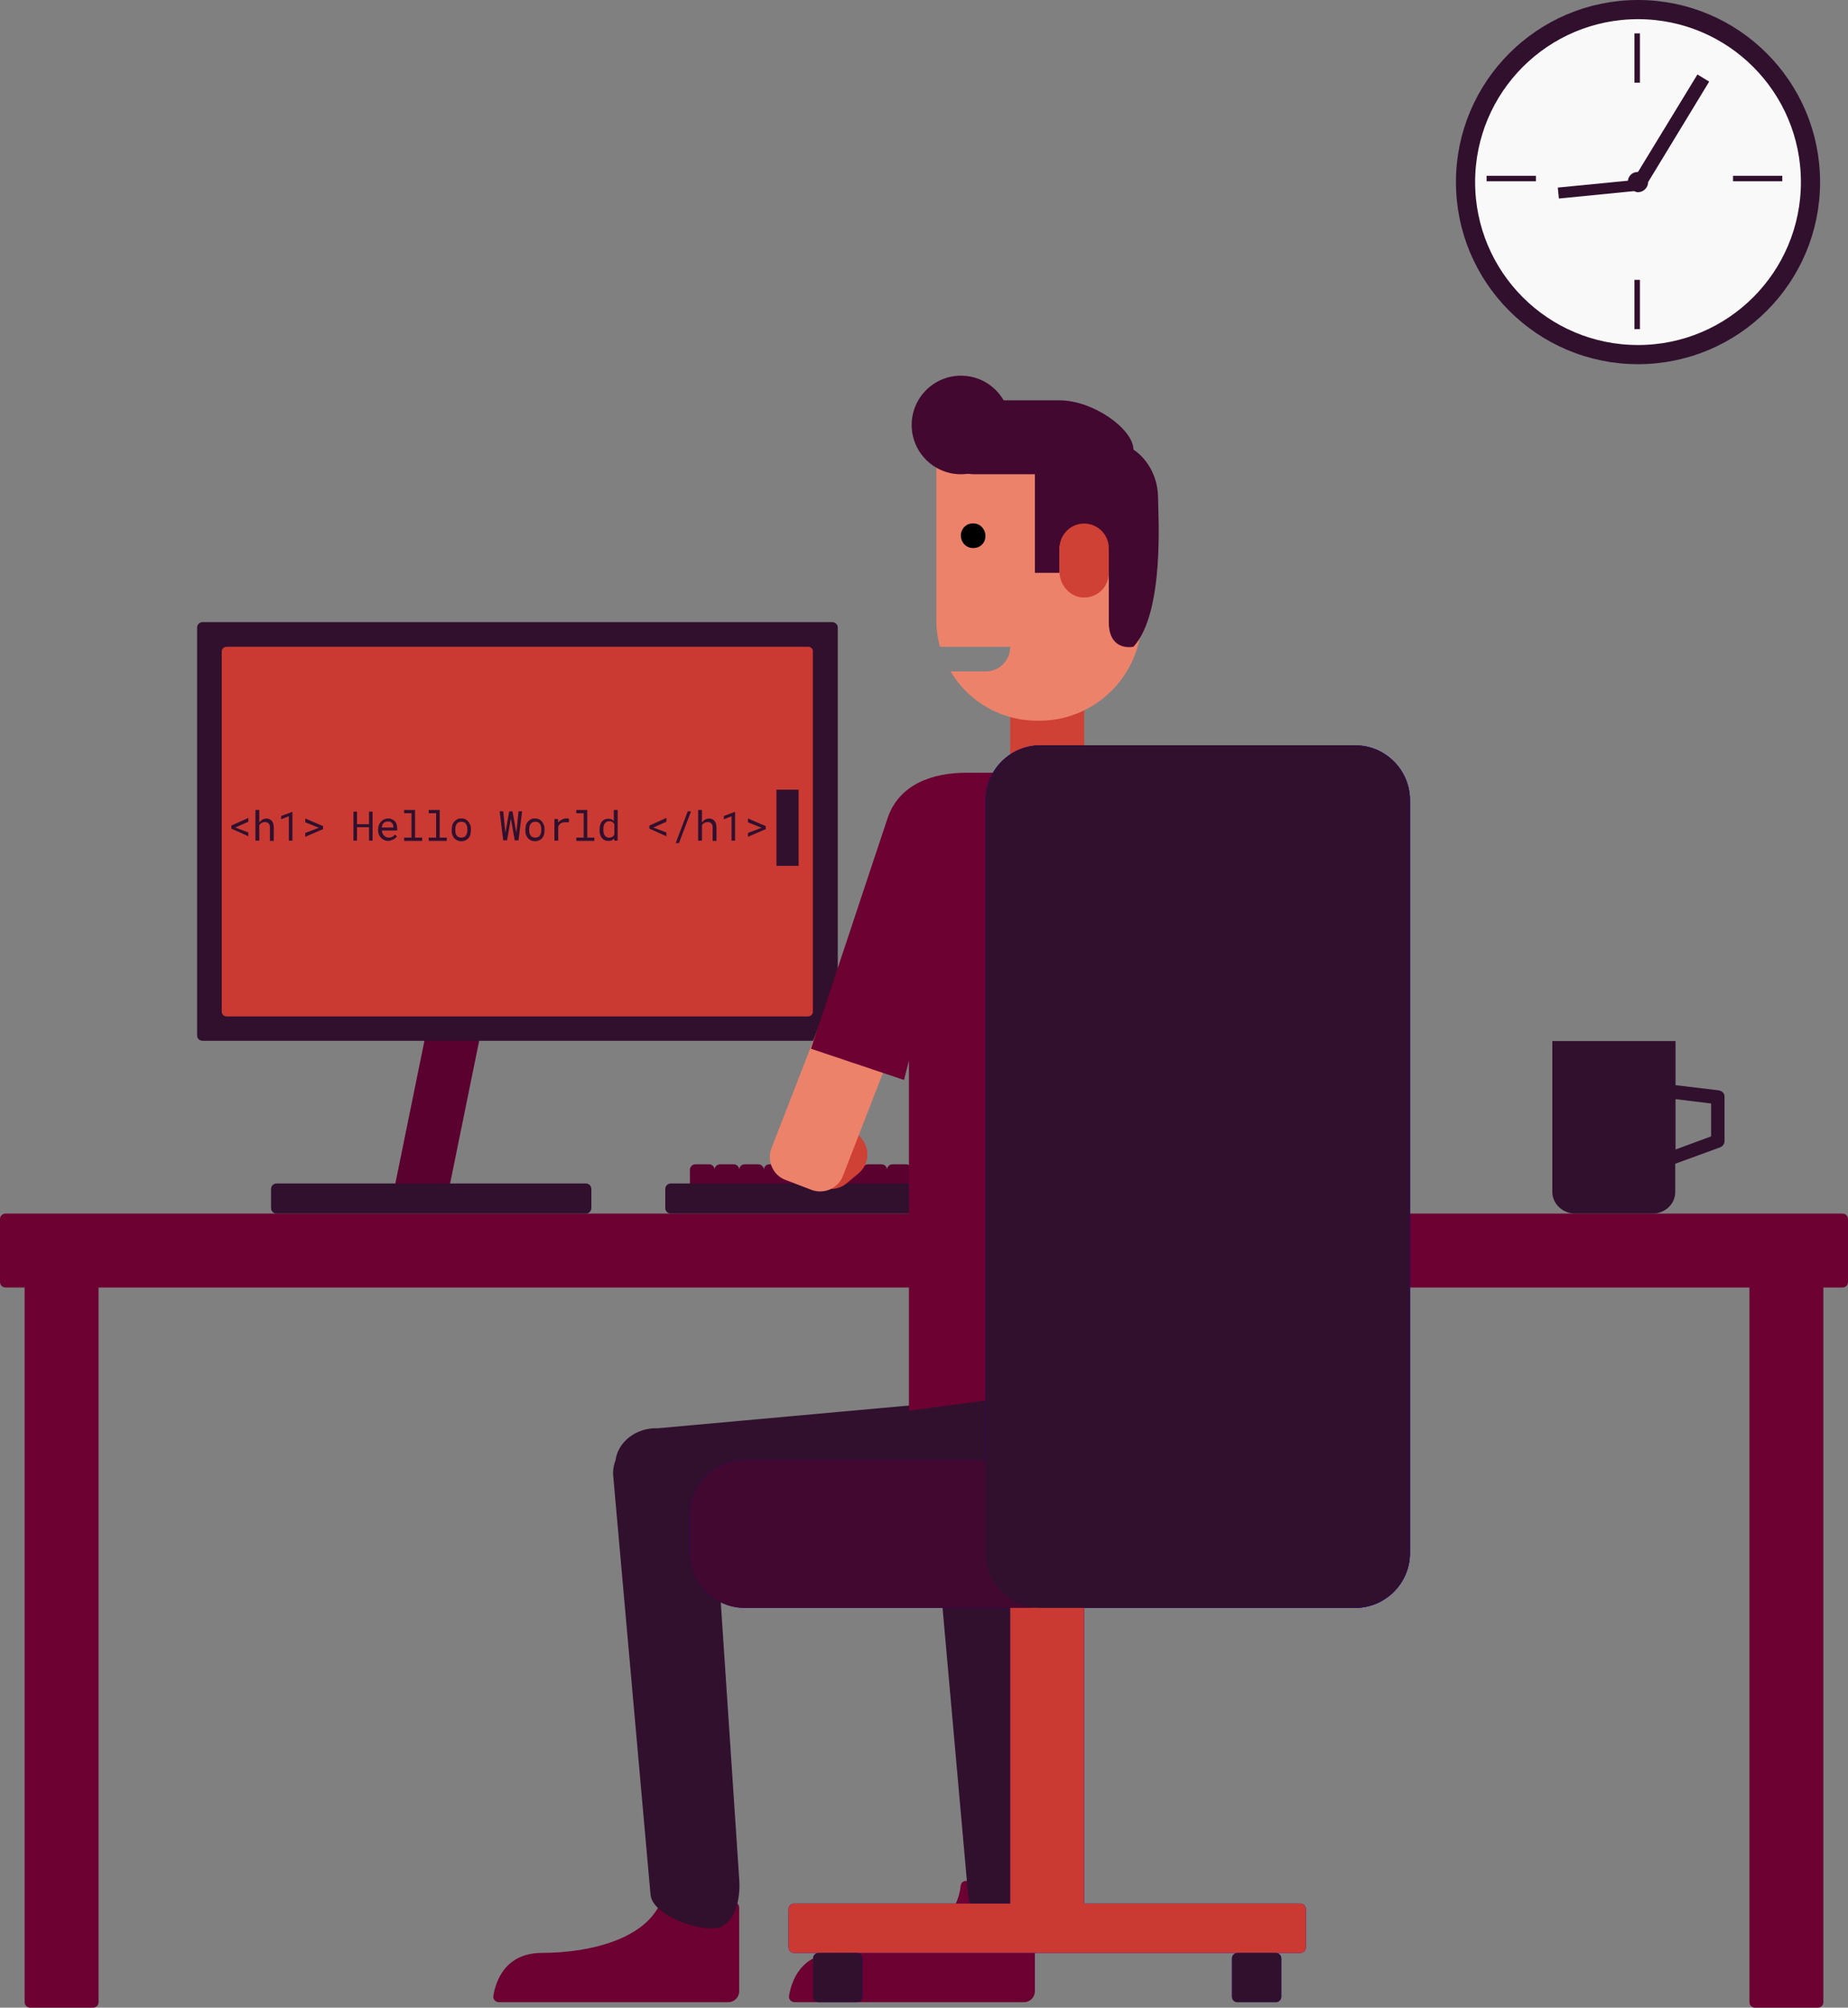 <svg id="Layer_1" xmlns="http://www.w3.org/2000/svg" viewBox="-284 -172.4 675 733.2"><rect x="-284" y="-172.4" width="675" height="733.2" fill="#808080" stroke="none"/><style>.st0{fill:#6c0132}.st1{fill:#31102e}.st2{fill:#f9f9f9;stroke:#31102e;stroke-width:7;stroke-miterlimit:10}.st3{fill:#5b0130}.st4{fill:#ca3a33}.st5{fill:#cf4035}.st6{fill:#ed826b}.st7{fill:#42082f}.st8{fill:#1f00aa}</style><path class="st0" d="M389 270.8h-671c-1.1 0-2 .9-2 2v23c0 1.1.9 2 2 2h7v261c0 1.1.9 2 2 2h23c1.1 0 2-.9 2-2v-261h603v261c0 1.1.9 2 2 2h23c1.1 0 2-.9 2-2v-261h7c1.1 0 2-.9 2-2v-23c0-1.1-.9-2-2-2z"/><path class="st1" d="M343.8 225.8l-15.8-1.9v-16.1h-45v55.1c0 4.3 3.8 7.9 8.3 7.9h28.3c4.6 0 8.3-3.5 8.3-7.9v-10.3l16.4-6c1-.4 1.6-1.3 1.6-2.3v-16c.1-1.3-.8-2.3-2.1-2.5zm-2.8 16.8l-13 4.8V229l13 1.6v12z"/><circle class="st2" cx="314.3" cy="-105.9" r="63"/><path class="st1" d="M259-108.2h18v2h-18v-2zm90 0h18v2h-18v-2zm-36 38h2v18h-2v-18zm0-90h2v18h-2v-18zm27.3 17.6l-4.3-2.6-21.7 35.6h-.1c-1.9 0-3.4 1.4-3.6 3.2l-25.6 2.5.4 4 27.4-2.7c.5.2 1 .4 1.5.4 2 0 3.7-1.7 3.7-3.7l22.3-36.7z"/><path class="st3" d="M-111 205.8h-16c-1.1 0-2 .9-2 2l-11 54c0 1.1.9 2 2 2h16c1.1 0 2-.9 2-2l11-54c0-1.1-.9-2-2-2z"/><path class="st1" d="M20 54.8h-230c-1.1 0-2 .9-2 1.9v149.1c0 1.1.9 1.9 2 1.9H20c1.1 0 2-.9 2-1.9V56.7c0-1-.9-1.9-2-1.9z"/><path class="st4" d="M11.2 63.8h-212.4c-1 0-1.8.8-1.8 1.7v131.6c0 .9.8 1.7 1.8 1.7H11.1c1 0 1.8-.8 1.8-1.7V65.5c.1-.9-.7-1.7-1.7-1.7z"/><path class="st1" d="M-70 259.8h-113c-1.1 0-2 .9-2 2v7c0 1.1.9 2 2 2h113c1.1 0 2-.9 2-2v-7c0-1.1-.9-2-2-2z"/><path class="st3" d="M47 252.8h-5c-1.1 0-2 .9-2 2 0-1.1-.9-2-2-2h-5c-1.1 0-2 .9-2 2 0-1.1-.9-2-2-2h-5c-1.1 0-2 .9-2 2 0-1.1-.9-2-2-2h-5c-1.1 0-2 .9-2 2 0-1.1-.9-2-2-2H6c-1.1 0-2 .9-2 2 0-1.1-.9-2-2-2h-5c-1.1 0-2 .9-2 2 0-1.1-.9-2-2-2h-5c-1.1 0-2 .9-2 2 0-1.1-.9-2-2-2h-5c-1.1 0-2 .9-2 2 0-1.1-.9-2-2-2h-5c-1.1 0-2 .9-2 2v7c0 1.1.9 2 2 2h5c1.1 0 2-.9 2-2 0 1.1.9 2 2 2h5c1.1 0 2-.9 2-2 0 1.1.9 2 2 2h5c1.1 0 2-.9 2-2 0 1.1.9 2 2 2h5c1.1 0 2-.9 2-2 0 1.1.9 2 2 2h5c1.1 0 2-.9 2-2 0 1.1.9 2 2 2h5c1.1 0 2-.9 2-2 0 1.1.9 2 2 2h5c1.1 0 2-.9 2-2 0 1.1.9 2 2 2h5c1.1 0 2-.9 2-2 0 1.1.9 2 2 2h5c1.1 0 2-.9 2-2v-7c0-1.1-.9-2-2-2z"/><path class="st1" d="M83 259.8H-39c-1.1 0-2 .9-2 2v7c0 1.1.9 2 2 2H83c1.1 0 2-.9 2-2v-7c0-1.1-.9-2-2-2z"/><path class="st1" d="M-.4 116h8.1v27.8H-.4V116z" id="cursor"/><path class="st5" d="M95.9 135.5c-6.4-1.2-10.9-7.1-10.9-13.6V86.6c0-6.5 4.5-12.4 10.9-13.6 8.5-1.6 16.1 5 16.1 13.2v36c0 8.4-7.6 15-16.1 13.3z"/><path class="st6" d="M121-8.2H58V54c0 3.4.5 6.7 1.3 9.8H85c0 5-4 9-9 9H63.2c6.4 10.8 18.2 18 31.6 18h.9c20.5 0 37.3-16.8 37.3-37.3V9.8l-12-18z"/><path class="st0" d="M-14 524.3v30.5c0 2.2-1.8 4-4 4h-83.8c-1.2 0-2.2-1.1-2-2.3.8-4.9 4-15.7 17.8-15.7 17 0 42.8-5.1 44.9-24.5.1-1.3 1.4-2.1 2.6-1.7l23.1 7.7c.8.3 1.4 1.1 1.4 2zm108 0v30.5c0 2.2-1.8 4-4 4H6.2c-1.2 0-2.2-1.1-2-2.3.8-4.9 4-15.7 17.8-15.7 17 0 42.8-5.1 44.9-24.5.1-1.3 1.4-2.1 2.6-1.7l23.1 7.7c.8.3 1.4 1.1 1.4 2z"/><path d="M112.3 350.5c-.1 2.4-.9 4.7-2.3 6.6 1.1 4.6 1.7 8.9 1.6 11.4l.7-18z"/><path class="st1" d="M97.7 336.4l-141.4 12.8c-7.9-.3-14.6 4.9-15.5 11.8-.7 1.8-1 3.7-.8 5.8l13.6 152.6c.6 7.4 16 13 23.4 12.4s9.6-10.6 9-18l-9-135 119.7-15.4c5.6.2 10.5-2.4 13.3-6.3-2.3-9.5-6.7-20.5-12.3-20.7z"/><path d="M228.3 350.5c-.1 2.4-.9 4.7-2.3 6.6 1.1 4.6 1.7 8.9 1.6 11.4l.7-18z"/><path class="st1" d="M213.7 336.4L72.3 349.2c-7.9-.3-14.6 4.9-15.5 11.8-.7 1.8-1 3.7-.8 5.8l13.6 152.6c.6 7.4 7.1 13 14.5 12.4s19.4-10.6 18.8-18l-9-135 118.7-15.4c5.6.2 10.5-2.4 13.3-6.3-2.2-9.5-6.6-20.5-12.2-20.7z"/><path class="st5" d="M6.1 250.9l6.5 7.7c3.2 3.8 8.9 4.3 12.7 1.1l4.3-3.6c3.8-3.2 4.3-8.9 1.1-12.7l-6.5-7.7c-3.2-3.8-8.9-4.3-12.7-1.1l-4.3 3.6c-3.8 3.2-4.3 8.9-1.1 12.7z"/><path class="st6" d="M2.9 258.5l9.4 3.6c4.6 1.8 9.9-.5 11.6-5.1l32.6-83.9c1.8-4.6-.5-9.9-5.1-11.6l-9.4-3.6c-4.6-1.8-9.9.5-11.6 5.1l-32.6 83.9c-1.8 4.6.5 9.9 5.1 11.6z"/><path class="st0" d="M164 109.8H69c-12.2 0-24.6 4.1-28.8 16.6l-28 84.2 34 11.4 1.8-7.1v127.9l135-18v-196c0-10.5-8.5-19-19-19z"/><path d="M72.2 27.7c-3.1.5-5.6-2.1-5.2-5.2.3-1.9 1.8-3.5 3.7-3.7 3.1-.5 5.6 2.1 5.2 5.2-.2 1.9-1.8 3.5-3.7 3.7z"/><circle class="st7" cx="67" cy="-17.2" r="18"/><path class="st7" d="M125.5.8H71.9c-6.5 0-12.4-4.5-13.6-10.9-1.6-8.5 5-16.1 13.2-16.1H103c12.4 0 27 10.6 27 18 0 0 2.9 9-4.5 9z"/><path class="st7" d="M130 63.8s-9 2-9-9v-27h-9s-9-5.8-9 0v9h-9v-45h36s9 5.3 9 18c0 5.5 2.5 41.5-9 54z"/><path class="st5" d="M111.5 45.8c-4.7-.2-8.5-4.6-8.5-9.3v-8.7c0-4.9 4-9 9-9s9 4.1 9 9v9c0 5.2-4.3 9.3-9.5 9z"/><g><path class="st8" d="M191 522.8h-79v-178c0-1.1-.9-2-2-2H87c-1.1 0-2 .9-2 2v178H6c-1.1 0-2 .9-2 2v14c0 1.1.9 2 2 2h185c1.1 0 2-.9 2-2v-14c0-1.1-.9-2-2-2z"/><path class="st8" d="M-12 360.8H92c11 0 20 9 20 20v14c0 11-9 20-20 20H-12c-11 0-20-9-20-20v-14c0-11 9-20 20-20z"/><path class="st8" d="M211 414.8H96c-11 0-20-9-20-20v-275c0-11 9-20 20-20h115c11 0 20 9 20 20v275c0 11-9 20-20 20z"/><path class="st8" d="M211 414.8H96c-11 0-20-9-20-20v-275c0-11 9-20 20-20h115c11 0 20 9 20 20v275c0 11-9 20-20 20zm-182 144H15c-1.1 0-2-.9-2-2v-14c0-1.1.9-2 2-2h14c1.1 0 2 .9 2 2v14c0 1.1-.9 2-2 2zm153 0h-14c-1.1 0-2-.9-2-2v-14c0-1.1.9-2 2-2h14c1.1 0 2 .9 2 2v14c0 1.1-.9 2-2 2z"/><path class="st4" d="M191 522.8h-79v-178c0-1.1-.9-2-2-2H87c-1.1 0-2 .9-2 2v178H6c-1.1 0-2 .9-2 2v14c0 1.1.9 2 2 2h185c1.1 0 2-.9 2-2v-14c0-1.1-.9-2-2-2z"/><path class="st7" d="M-12 360.8H92c11 0 20 9 20 20v14c0 11-9 20-20 20H-12c-11 0-20-9-20-20v-14c0-11 9-20 20-20z"/><path class="st1" d="M211 414.8H96c-11 0-20-9-20-20v-275c0-11 9-20 20-20h115c11 0 20 9 20 20v275c0 11-9 20-20 20zm-182 144H15c-1.1 0-2-.9-2-2v-14c0-1.1.9-2 2-2h14c1.1 0 2 .9 2 2v14c0 1.1-.9 2-2 2zm153 0h-14c-1.1 0-2-.9-2-2v-14c0-1.1.9-2 2-2h14c1.1 0 2 .9 2 2v14c0 1.1-.9 2-2 2z"/></g><g><path class="st1" d="M-197.8 129.7l-.4.1.4.1 4.5 1.7v1.4l-6.2-2.8v-1.1l6.2-2.8v1.4l-4.5 2zM-189.2 127.9c.3-.4.6-.7 1-1 .4-.2.9-.3 1.4-.4.4 0 .8.1 1.1.2.3.1.6.3.9.6s.4.6.6 1c.1.4.2.8.2 1.4v5h-1.4v-5c0-.6-.2-1.1-.5-1.4-.3-.3-.8-.5-1.3-.5-.4 0-.8.1-1.2.3-.4.2-.6.5-.9.8v5.7h-1.4v-11.2h1.4v4.5zM-177.1 134.6h-1.4v-8.9l-2.8 1.1v-1.2l4-1.5h.1v10.5zM-172.5 127.9v-1.4l6.5 2.8v1.1l-6.5 2.8v-1.4l4.7-1.8.4-.1-.4-.1-4.7-1.9zM-147.9 134.6h-1.3v-4.9h-4.4v4.9h-1.3V124h1.3v4.6h4.4V124h1.3v10.6zM-142.1 134.7c-.6 0-1.1-.1-1.5-.3-.5-.2-.9-.5-1.2-.8-.3-.3-.6-.7-.8-1.2-.2-.5-.3-1-.3-1.5v-.3c0-.6.1-1.2.3-1.7.2-.5.5-.9.8-1.3.3-.3.7-.6 1.2-.8s.9-.3 1.3-.3c.6 0 1.1.1 1.5.3s.8.5 1.1.8c.3.3.5.8.6 1.2.1.5.2 1 .2 1.5v.6h-5.6c0 .4.1.7.2 1 .1.3.3.6.5.8.2.2.5.4.8.6.3.1.6.2 1 .2.5 0 .9-.1 1.3-.3.4-.2.7-.5.9-.8l.8.6c-.1.2-.3.4-.5.6-.2.2-.4.3-.7.5-.3.1-.6.3-.9.3-.3.3-.6.3-1 .3zm-.2-7.1c-.3 0-.5.1-.8.1-.2.1-.5.2-.7.4-.2.2-.4.4-.5.7-.1.3-.2.6-.3 1h4.3v-.1c0-.3-.1-.5-.1-.8-.1-.3-.2-.5-.4-.7s-.4-.4-.6-.5c-.2 0-.5-.1-.9-.1zM-136.4 123.4h4v10.1h2.6v1.2h-6.6v-1.2h2.7v-8.9h-2.7v-1.2zM-127.4 123.4h4v10.1h2.6v1.2h-6.6v-1.2h2.7v-8.9h-2.7v-1.2zM-119 130.6c0-.6.1-1.1.2-1.6s.4-.9.7-1.3c.3-.4.7-.6 1.1-.9s.9-.3 1.5-.3 1.1.1 1.5.3.8.5 1.1.9c.3.4.5.8.7 1.3s.2 1 .2 1.6v.2c0 .6-.1 1.1-.2 1.6s-.4.9-.7 1.3c-.3.4-.7.6-1.1.8s-.9.3-1.5.3-1.1-.1-1.5-.3-.8-.5-1.1-.8c-.3-.4-.5-.8-.7-1.3s-.2-1-.2-1.6v-.2zm1.3.1c0 .4 0 .8.1 1.1.1.4.2.7.4.9.2.3.4.5.7.6s.6.2 1 .2.7-.1 1-.2.5-.4.7-.6c.2-.3.3-.6.4-.9.1-.4.1-.7.1-1.1v-.2c0-.4 0-.8-.1-1.1-.1-.4-.2-.7-.4-.9-.2-.3-.4-.5-.7-.6-.3-.2-.6-.2-1-.2s-.7.1-1 .2-.5.4-.7.6c-.2.3-.3.6-.4.9-.1.4-.1.7-.1 1.1v.2zM-95.4 131.7l.8-7.8h1.3l-1.3 10.6H-96l-1.4-8-1.4 8h-1.4l-1.3-10.6h1.3l.8 7.8 1.4-7.8h1.2l1.4 7.8zM-92.1 130.6c0-.6.1-1.1.2-1.6s.4-.9.7-1.3c.3-.4.7-.6 1.1-.9s.9-.3 1.5-.3 1.1.1 1.5.3.8.5 1.1.9c.3.4.5.8.7 1.3s.2 1 .2 1.6v.2c0 .6-.1 1.1-.2 1.6s-.4.9-.7 1.3c-.3.4-.7.6-1.1.8s-.9.3-1.5.3-1.1-.1-1.5-.3-.8-.5-1.1-.8c-.3-.4-.5-.8-.7-1.3s-.2-1-.2-1.6v-.2zm1.4.1c0 .4 0 .8.1 1.1.1.4.2.7.4.9.2.3.4.5.7.6s.6.2 1 .2.7-.1 1-.2.5-.4.7-.6c.2-.3.3-.6.4-.9.1-.4.1-.7.1-1.1v-.2c0-.4 0-.8-.1-1.1-.1-.4-.2-.7-.4-.9-.2-.3-.4-.5-.7-.6-.3-.2-.6-.2-1-.2s-.7.1-1 .2-.5.4-.7.6c-.2.3-.3.6-.4.9-.1.4-.1.7-.1 1.1v.2zM-77.5 126.5h.8c.1 0 .2 0 .3.1.1 0 .2.1.3.1l-.2 1.3c-.3-.1-.5-.1-.7-.1h-.7c-.6 0-1.1.1-1.5.4-.4.3-.7.7-.9 1.2v5.1h-1.4v-7.9h1.3l.1 1.3c.3-.4.7-.8 1.2-1s.8-.5 1.4-.5zM-73.5 123.4h4v10.1h2.6v1.2h-6.6v-1.2h2.7v-8.9h-2.7v-1.2zM-65 130.6c0-.6.1-1.1.2-1.6s.4-.9.6-1.3c.3-.4.6-.6 1-.8.4-.2.8-.3 1.3-.3s.9.1 1.2.2c.4.2.7.4.9.7v-4.1h1.4v11.2h-1.2l-.1-.8c-.3.3-.6.6-.9.7-.4.2-.8.2-1.3.2s-.9-.1-1.3-.3c-.4-.2-.7-.5-1-.8-.3-.4-.5-.8-.6-1.3-.2-.5-.2-1-.2-1.6v-.1zm1.4.1c0 .4 0 .8.1 1.1.1.3.2.7.4.9.2.3.4.5.7.6.3.2.6.2 1 .2.2 0 .4 0 .6-.1.2-.1.4-.1.5-.2.2-.1.3-.2.4-.4.1-.1.2-.3.3-.5v-3.7c-.2-.3-.4-.6-.7-.8-.3-.2-.7-.3-1.1-.3-.4 0-.7.1-1 .2-.3.2-.5.4-.7.6-.2.3-.3.6-.4.9-.1.3-.1.7-.1 1.1v.4zM-45.1 129.7l-.4.1.4.1 4.5 1.7v1.4l-6.2-2.8v-1.1l6.2-2.8v1.4l-4.5 2zM-36 135.5h-1.2l4.4-11.6h1.2l-4.4 11.6zM-27.5 127.9c.3-.4.6-.7 1-1 .4-.2.9-.3 1.4-.4.4 0 .8.1 1.1.2.3.1.6.3.9.6s.4.6.6 1c.1.4.2.8.2 1.4v5h-1.4v-5c0-.6-.2-1.1-.5-1.4-.3-.3-.8-.5-1.3-.5-.4 0-.8.1-1.2.3-.4.2-.6.5-.9.8v5.7H-29v-11.2h1.4v4.5zM-15.4 134.6h-1.4v-8.9l-2.8 1.1v-1.2l4-1.5h.1v10.5zM-10.8 127.9v-1.4l6.5 2.8v1.1l-6.5 2.8v-1.4l4.7-1.8.4-.1-.4-.1-4.7-1.9z"/></g></svg>